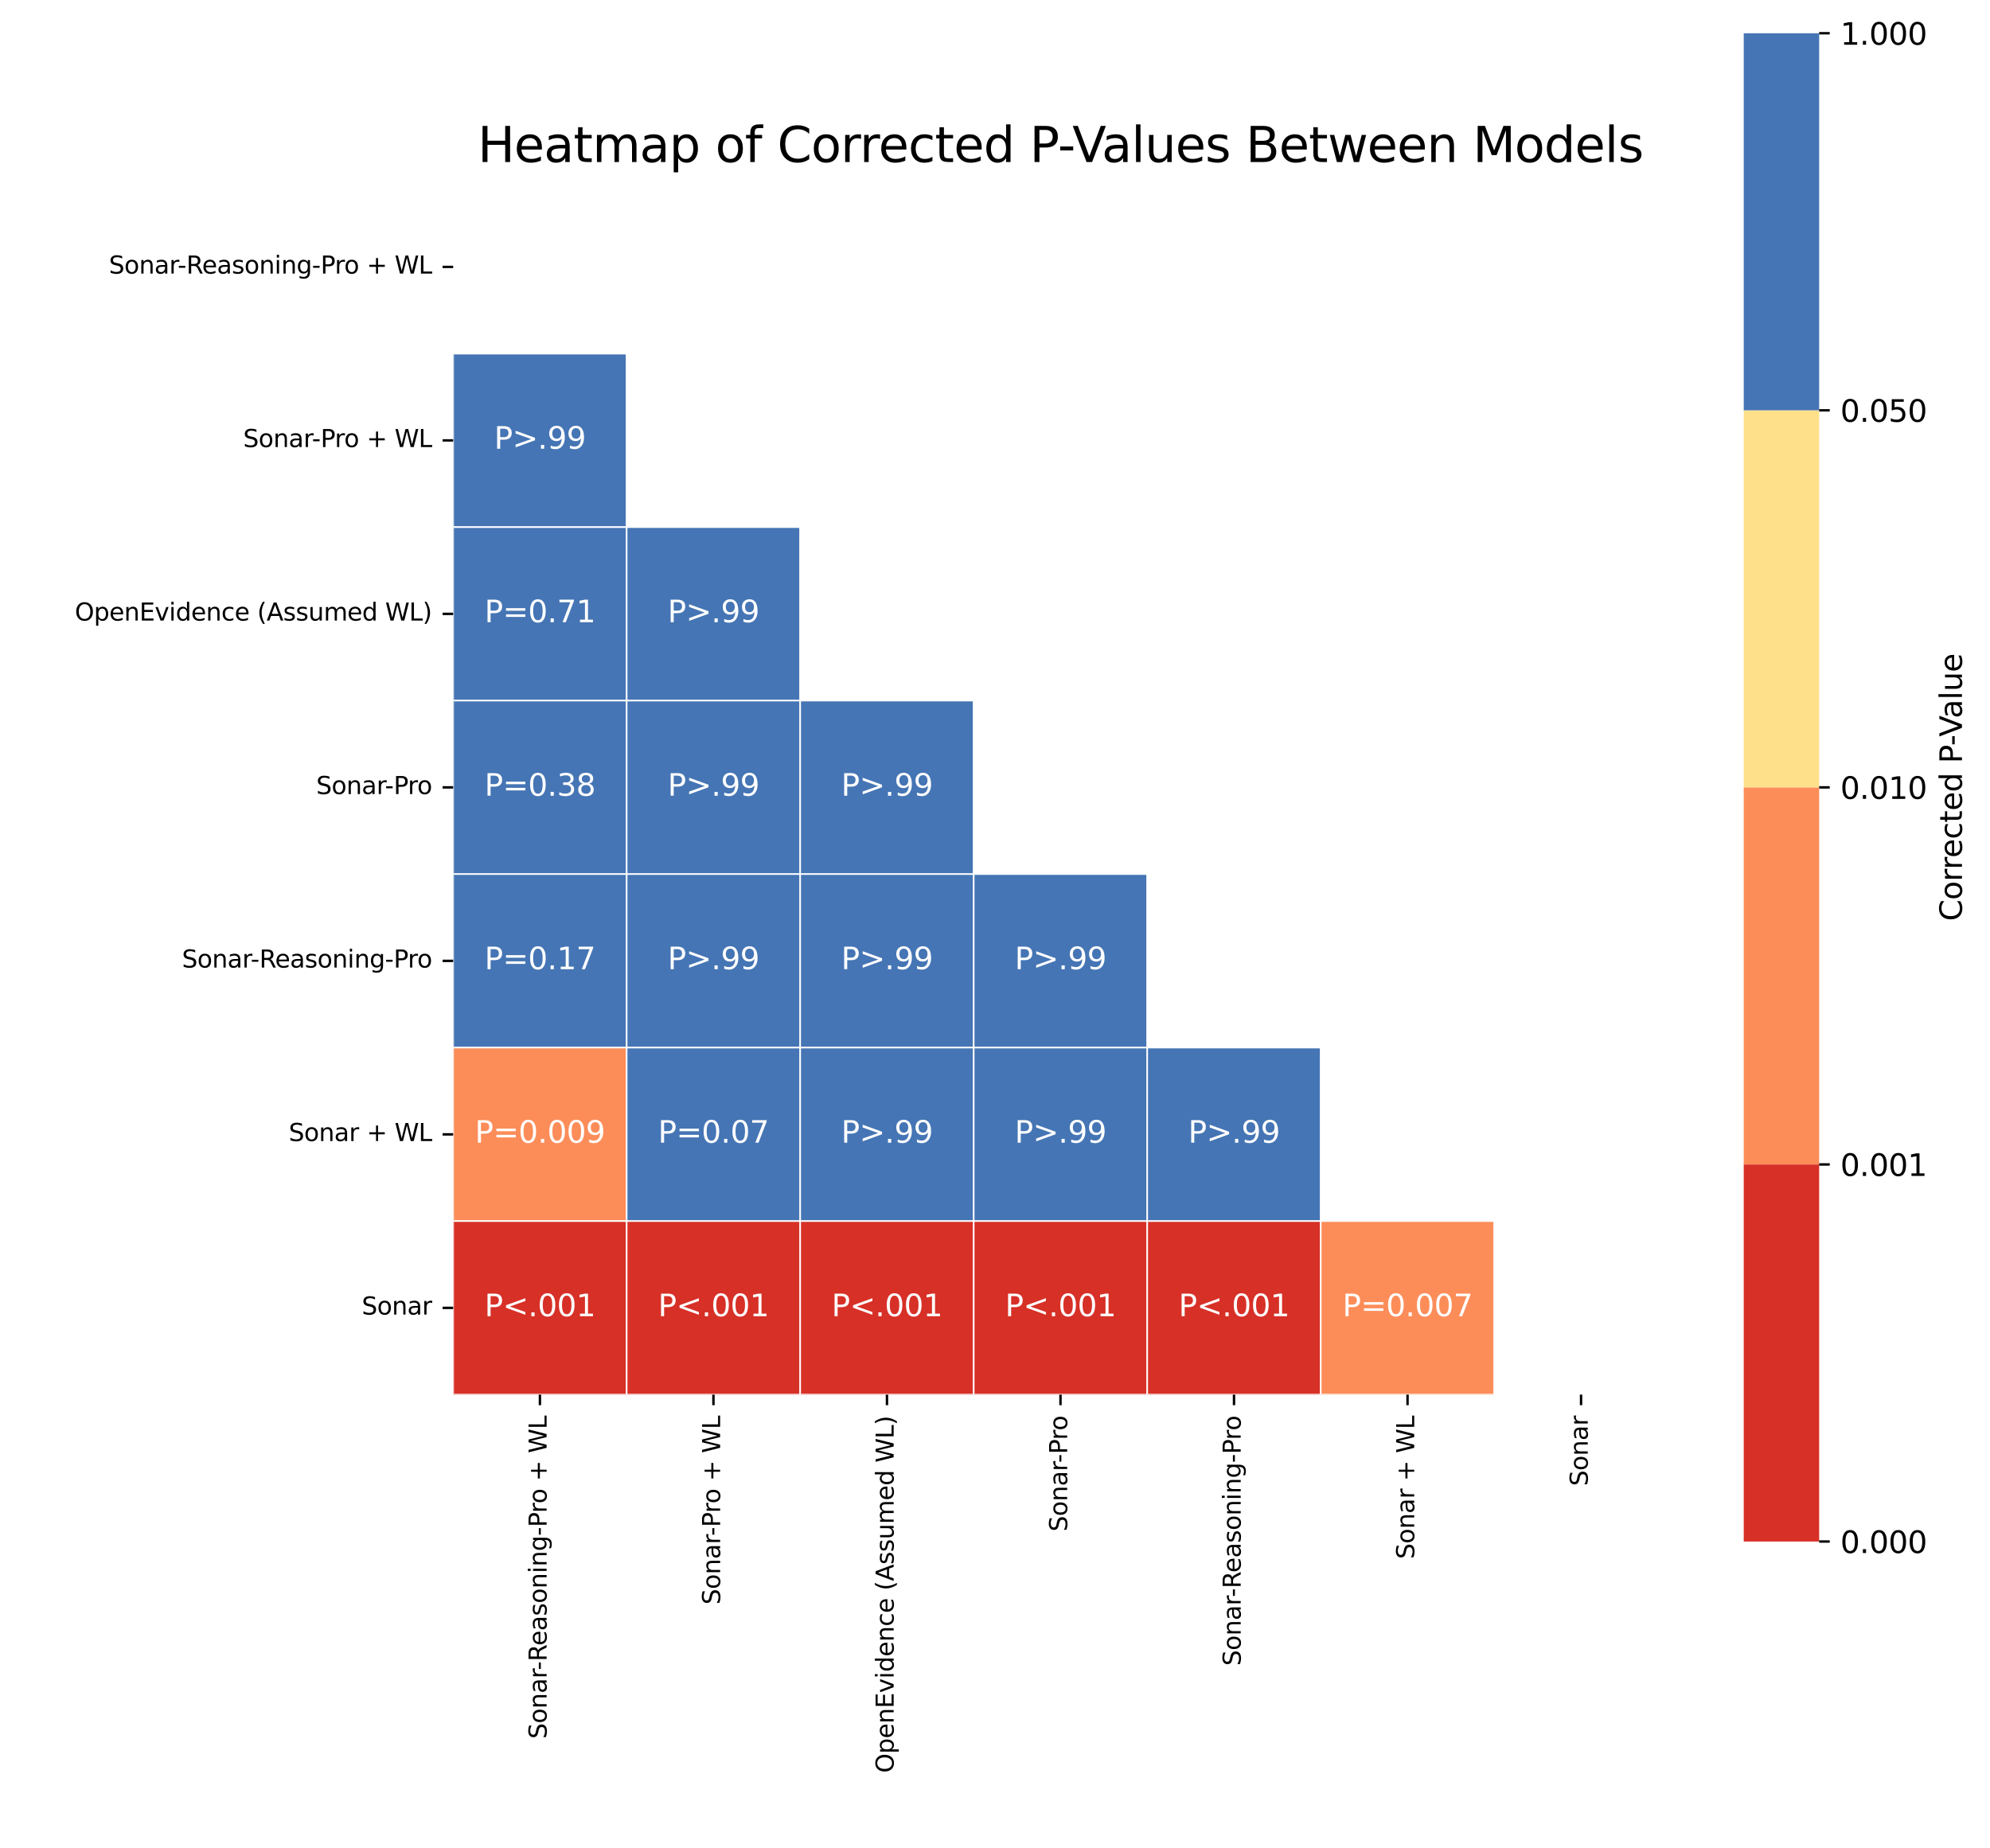 <?xml version="1.0" encoding="utf-8" standalone="no"?>
<!DOCTYPE svg PUBLIC "-//W3C//DTD SVG 1.1//EN"
  "http://www.w3.org/Graphics/SVG/1.1/DTD/svg11.dtd">
<svg xmlns:xlink="http://www.w3.org/1999/xlink" width="658.214pt" height="611.249pt" viewBox="0 0 658.214 611.249" xmlns="http://www.w3.org/2000/svg" version="1.1">
 <defs>
  <style type="text/css">*{stroke-linejoin: round; stroke-linecap: butt}</style>
 </defs>
 <g id="figure_1">
  <g id="patch_1">
   <path d="M 0 611.249 
L 658.214 611.249 
L 658.214 0 
L 0 0 
z
" style="fill: #ffffff"/>
  </g>
  <g id="axes_1">
   <g id="patch_2">
    <path d="M 149.889 461.359 
L 551.649 461.359 
L 551.649 59.599 
L 149.889 59.599 
z
" style="fill: #ffffff"/>
   </g>
   <g id="QuadMesh_1">
    <path d="M 149.889 59.599 
L 207.284 59.599 
L 207.284 116.994 
L 149.889 116.994 
L 149.889 59.599 
" clip-path="url(#p70a606cb7f)" style="fill: none; stroke: #ffffff; stroke-width: 0.5"/>
    <path d="M 207.284 59.599 
L 264.678 59.599 
L 264.678 116.994 
L 207.284 116.994 
L 207.284 59.599 
" clip-path="url(#p70a606cb7f)" style="fill: none; stroke: #ffffff; stroke-width: 0.5"/>
    <path d="M 264.678 59.599 
L 322.072 59.599 
L 322.072 116.994 
L 264.678 116.994 
L 264.678 59.599 
" clip-path="url(#p70a606cb7f)" style="fill: none; stroke: #ffffff; stroke-width: 0.5"/>
    <path d="M 322.072 59.599 
L 379.467 59.599 
L 379.467 116.994 
L 322.072 116.994 
L 322.072 59.599 
" clip-path="url(#p70a606cb7f)" style="fill: none; stroke: #ffffff; stroke-width: 0.5"/>
    <path d="M 379.467 59.599 
L 436.861 59.599 
L 436.861 116.994 
L 379.467 116.994 
L 379.467 59.599 
" clip-path="url(#p70a606cb7f)" style="fill: none; stroke: #ffffff; stroke-width: 0.5"/>
    <path d="M 436.861 59.599 
L 494.255 59.599 
L 494.255 116.994 
L 436.861 116.994 
L 436.861 59.599 
" clip-path="url(#p70a606cb7f)" style="fill: none; stroke: #ffffff; stroke-width: 0.5"/>
    <path d="M 494.255 59.599 
L 551.649 59.599 
L 551.649 116.994 
L 494.255 116.994 
L 494.255 59.599 
" clip-path="url(#p70a606cb7f)" style="fill: none; stroke: #ffffff; stroke-width: 0.5"/>
    <path d="M 149.889 116.994 
L 207.284 116.994 
L 207.284 174.388 
L 149.889 174.388 
L 149.889 116.994 
" clip-path="url(#p70a606cb7f)" style="fill: #4575b4; stroke: #ffffff; stroke-width: 0.5"/>
    <path d="M 207.284 116.994 
L 264.678 116.994 
L 264.678 174.388 
L 207.284 174.388 
L 207.284 116.994 
" clip-path="url(#p70a606cb7f)" style="fill: none; stroke: #ffffff; stroke-width: 0.5"/>
    <path d="M 264.678 116.994 
L 322.072 116.994 
L 322.072 174.388 
L 264.678 174.388 
L 264.678 116.994 
" clip-path="url(#p70a606cb7f)" style="fill: none; stroke: #ffffff; stroke-width: 0.5"/>
    <path d="M 322.072 116.994 
L 379.467 116.994 
L 379.467 174.388 
L 322.072 174.388 
L 322.072 116.994 
" clip-path="url(#p70a606cb7f)" style="fill: none; stroke: #ffffff; stroke-width: 0.5"/>
    <path d="M 379.467 116.994 
L 436.861 116.994 
L 436.861 174.388 
L 379.467 174.388 
L 379.467 116.994 
" clip-path="url(#p70a606cb7f)" style="fill: none; stroke: #ffffff; stroke-width: 0.5"/>
    <path d="M 436.861 116.994 
L 494.255 116.994 
L 494.255 174.388 
L 436.861 174.388 
L 436.861 116.994 
" clip-path="url(#p70a606cb7f)" style="fill: none; stroke: #ffffff; stroke-width: 0.5"/>
    <path d="M 494.255 116.994 
L 551.649 116.994 
L 551.649 174.388 
L 494.255 174.388 
L 494.255 116.994 
" clip-path="url(#p70a606cb7f)" style="fill: none; stroke: #ffffff; stroke-width: 0.5"/>
    <path d="M 149.889 174.388 
L 207.284 174.388 
L 207.284 231.782 
L 149.889 231.782 
L 149.889 174.388 
" clip-path="url(#p70a606cb7f)" style="fill: #4575b4; stroke: #ffffff; stroke-width: 0.5"/>
    <path d="M 207.284 174.388 
L 264.678 174.388 
L 264.678 231.782 
L 207.284 231.782 
L 207.284 174.388 
" clip-path="url(#p70a606cb7f)" style="fill: #4575b4; stroke: #ffffff; stroke-width: 0.5"/>
    <path d="M 264.678 174.388 
L 322.072 174.388 
L 322.072 231.782 
L 264.678 231.782 
L 264.678 174.388 
" clip-path="url(#p70a606cb7f)" style="fill: none; stroke: #ffffff; stroke-width: 0.5"/>
    <path d="M 322.072 174.388 
L 379.467 174.388 
L 379.467 231.782 
L 322.072 231.782 
L 322.072 174.388 
" clip-path="url(#p70a606cb7f)" style="fill: none; stroke: #ffffff; stroke-width: 0.5"/>
    <path d="M 379.467 174.388 
L 436.861 174.388 
L 436.861 231.782 
L 379.467 231.782 
L 379.467 174.388 
" clip-path="url(#p70a606cb7f)" style="fill: none; stroke: #ffffff; stroke-width: 0.5"/>
    <path d="M 436.861 174.388 
L 494.255 174.388 
L 494.255 231.782 
L 436.861 231.782 
L 436.861 174.388 
" clip-path="url(#p70a606cb7f)" style="fill: none; stroke: #ffffff; stroke-width: 0.5"/>
    <path d="M 494.255 174.388 
L 551.649 174.388 
L 551.649 231.782 
L 494.255 231.782 
L 494.255 174.388 
" clip-path="url(#p70a606cb7f)" style="fill: none; stroke: #ffffff; stroke-width: 0.5"/>
    <path d="M 149.889 231.782 
L 207.284 231.782 
L 207.284 289.176 
L 149.889 289.176 
L 149.889 231.782 
" clip-path="url(#p70a606cb7f)" style="fill: #4575b4; stroke: #ffffff; stroke-width: 0.5"/>
    <path d="M 207.284 231.782 
L 264.678 231.782 
L 264.678 289.176 
L 207.284 289.176 
L 207.284 231.782 
" clip-path="url(#p70a606cb7f)" style="fill: #4575b4; stroke: #ffffff; stroke-width: 0.5"/>
    <path d="M 264.678 231.782 
L 322.072 231.782 
L 322.072 289.176 
L 264.678 289.176 
L 264.678 231.782 
" clip-path="url(#p70a606cb7f)" style="fill: #4575b4; stroke: #ffffff; stroke-width: 0.5"/>
    <path d="M 322.072 231.782 
L 379.467 231.782 
L 379.467 289.176 
L 322.072 289.176 
L 322.072 231.782 
" clip-path="url(#p70a606cb7f)" style="fill: none; stroke: #ffffff; stroke-width: 0.5"/>
    <path d="M 379.467 231.782 
L 436.861 231.782 
L 436.861 289.176 
L 379.467 289.176 
L 379.467 231.782 
" clip-path="url(#p70a606cb7f)" style="fill: none; stroke: #ffffff; stroke-width: 0.5"/>
    <path d="M 436.861 231.782 
L 494.255 231.782 
L 494.255 289.176 
L 436.861 289.176 
L 436.861 231.782 
" clip-path="url(#p70a606cb7f)" style="fill: none; stroke: #ffffff; stroke-width: 0.5"/>
    <path d="M 494.255 231.782 
L 551.649 231.782 
L 551.649 289.176 
L 494.255 289.176 
L 494.255 231.782 
" clip-path="url(#p70a606cb7f)" style="fill: none; stroke: #ffffff; stroke-width: 0.5"/>
    <path d="M 149.889 289.176 
L 207.284 289.176 
L 207.284 346.571 
L 149.889 346.571 
L 149.889 289.176 
" clip-path="url(#p70a606cb7f)" style="fill: #4575b4; stroke: #ffffff; stroke-width: 0.5"/>
    <path d="M 207.284 289.176 
L 264.678 289.176 
L 264.678 346.571 
L 207.284 346.571 
L 207.284 289.176 
" clip-path="url(#p70a606cb7f)" style="fill: #4575b4; stroke: #ffffff; stroke-width: 0.5"/>
    <path d="M 264.678 289.176 
L 322.072 289.176 
L 322.072 346.571 
L 264.678 346.571 
L 264.678 289.176 
" clip-path="url(#p70a606cb7f)" style="fill: #4575b4; stroke: #ffffff; stroke-width: 0.5"/>
    <path d="M 322.072 289.176 
L 379.467 289.176 
L 379.467 346.571 
L 322.072 346.571 
L 322.072 289.176 
" clip-path="url(#p70a606cb7f)" style="fill: #4575b4; stroke: #ffffff; stroke-width: 0.5"/>
    <path d="M 379.467 289.176 
L 436.861 289.176 
L 436.861 346.571 
L 379.467 346.571 
L 379.467 289.176 
" clip-path="url(#p70a606cb7f)" style="fill: none; stroke: #ffffff; stroke-width: 0.5"/>
    <path d="M 436.861 289.176 
L 494.255 289.176 
L 494.255 346.571 
L 436.861 346.571 
L 436.861 289.176 
" clip-path="url(#p70a606cb7f)" style="fill: none; stroke: #ffffff; stroke-width: 0.5"/>
    <path d="M 494.255 289.176 
L 551.649 289.176 
L 551.649 346.571 
L 494.255 346.571 
L 494.255 289.176 
" clip-path="url(#p70a606cb7f)" style="fill: none; stroke: #ffffff; stroke-width: 0.5"/>
    <path d="M 149.889 346.571 
L 207.284 346.571 
L 207.284 403.965 
L 149.889 403.965 
L 149.889 346.571 
" clip-path="url(#p70a606cb7f)" style="fill: #fc8d59; stroke: #ffffff; stroke-width: 0.5"/>
    <path d="M 207.284 346.571 
L 264.678 346.571 
L 264.678 403.965 
L 207.284 403.965 
L 207.284 346.571 
" clip-path="url(#p70a606cb7f)" style="fill: #4575b4; stroke: #ffffff; stroke-width: 0.5"/>
    <path d="M 264.678 346.571 
L 322.072 346.571 
L 322.072 403.965 
L 264.678 403.965 
L 264.678 346.571 
" clip-path="url(#p70a606cb7f)" style="fill: #4575b4; stroke: #ffffff; stroke-width: 0.5"/>
    <path d="M 322.072 346.571 
L 379.467 346.571 
L 379.467 403.965 
L 322.072 403.965 
L 322.072 346.571 
" clip-path="url(#p70a606cb7f)" style="fill: #4575b4; stroke: #ffffff; stroke-width: 0.5"/>
    <path d="M 379.467 346.571 
L 436.861 346.571 
L 436.861 403.965 
L 379.467 403.965 
L 379.467 346.571 
" clip-path="url(#p70a606cb7f)" style="fill: #4575b4; stroke: #ffffff; stroke-width: 0.5"/>
    <path d="M 436.861 346.571 
L 494.255 346.571 
L 494.255 403.965 
L 436.861 403.965 
L 436.861 346.571 
" clip-path="url(#p70a606cb7f)" style="fill: none; stroke: #ffffff; stroke-width: 0.5"/>
    <path d="M 494.255 346.571 
L 551.649 346.571 
L 551.649 403.965 
L 494.255 403.965 
L 494.255 346.571 
" clip-path="url(#p70a606cb7f)" style="fill: none; stroke: #ffffff; stroke-width: 0.5"/>
    <path d="M 149.889 403.965 
L 207.284 403.965 
L 207.284 461.359 
L 149.889 461.359 
L 149.889 403.965 
" clip-path="url(#p70a606cb7f)" style="fill: #d73027; stroke: #ffffff; stroke-width: 0.5"/>
    <path d="M 207.284 403.965 
L 264.678 403.965 
L 264.678 461.359 
L 207.284 461.359 
L 207.284 403.965 
" clip-path="url(#p70a606cb7f)" style="fill: #d73027; stroke: #ffffff; stroke-width: 0.5"/>
    <path d="M 264.678 403.965 
L 322.072 403.965 
L 322.072 461.359 
L 264.678 461.359 
L 264.678 403.965 
" clip-path="url(#p70a606cb7f)" style="fill: #d73027; stroke: #ffffff; stroke-width: 0.5"/>
    <path d="M 322.072 403.965 
L 379.467 403.965 
L 379.467 461.359 
L 322.072 461.359 
L 322.072 403.965 
" clip-path="url(#p70a606cb7f)" style="fill: #d73027; stroke: #ffffff; stroke-width: 0.5"/>
    <path d="M 379.467 403.965 
L 436.861 403.965 
L 436.861 461.359 
L 379.467 461.359 
L 379.467 403.965 
" clip-path="url(#p70a606cb7f)" style="fill: #d73027; stroke: #ffffff; stroke-width: 0.5"/>
    <path d="M 436.861 403.965 
L 494.255 403.965 
L 494.255 461.359 
L 436.861 461.359 
L 436.861 403.965 
" clip-path="url(#p70a606cb7f)" style="fill: #fc8d59; stroke: #ffffff; stroke-width: 0.5"/>
    <path d="M 494.255 403.965 
L 551.649 403.965 
L 551.649 461.359 
L 494.255 461.359 
L 494.255 403.965 
" clip-path="url(#p70a606cb7f)" style="fill: none; stroke: #ffffff; stroke-width: 0.5"/>
   </g>
   <g id="matplotlib.axis_1">
    <g id="xtick_1">
     <g id="line2d_1">
      <defs>
       <path id="m5b93be84fd" d="M 0 0 
L 0 3.5 
" style="stroke: #000000; stroke-width: 0.8"/>
      </defs>
      <g>
       <use xlink:href="#m5b93be84fd" x="178.587" y="461.359" style="stroke: #000000; stroke-width: 0.8"/>
      </g>
     </g>
     <g id="text_1">
      <!-- Sonar-Reasoning-Pro + WL -->
      <g transform="translate(180.794 575.228) rotate(-90) scale(0.08 -0.08)">
       <defs>
        <path id="DejaVuSans-53" d="M 3425 4513 
L 3425 3897 
Q 3066 4069 2747 4153 
Q 2428 4238 2131 4238 
Q 1616 4238 1336 4038 
Q 1056 3838 1056 3469 
Q 1056 3159 1242 3001 
Q 1428 2844 1947 2747 
L 2328 2669 
Q 3034 2534 3370 2195 
Q 3706 1856 3706 1288 
Q 3706 609 3251 259 
Q 2797 -91 1919 -91 
Q 1588 -91 1214 -16 
Q 841 59 441 206 
L 441 856 
Q 825 641 1194 531 
Q 1563 422 1919 422 
Q 2459 422 2753 634 
Q 3047 847 3047 1241 
Q 3047 1584 2836 1778 
Q 2625 1972 2144 2069 
L 1759 2144 
Q 1053 2284 737 2584 
Q 422 2884 422 3419 
Q 422 4038 858 4394 
Q 1294 4750 2059 4750 
Q 2388 4750 2728 4690 
Q 3069 4631 3425 4513 
z
" transform="scale(0.016)"/>
        <path id="DejaVuSans-6f" d="M 1959 3097 
Q 1497 3097 1228 2736 
Q 959 2375 959 1747 
Q 959 1119 1226 758 
Q 1494 397 1959 397 
Q 2419 397 2687 759 
Q 2956 1122 2956 1747 
Q 2956 2369 2687 2733 
Q 2419 3097 1959 3097 
z
M 1959 3584 
Q 2709 3584 3137 3096 
Q 3566 2609 3566 1747 
Q 3566 888 3137 398 
Q 2709 -91 1959 -91 
Q 1206 -91 779 398 
Q 353 888 353 1747 
Q 353 2609 779 3096 
Q 1206 3584 1959 3584 
z
" transform="scale(0.016)"/>
        <path id="DejaVuSans-6e" d="M 3513 2113 
L 3513 0 
L 2938 0 
L 2938 2094 
Q 2938 2591 2744 2837 
Q 2550 3084 2163 3084 
Q 1697 3084 1428 2787 
Q 1159 2491 1159 1978 
L 1159 0 
L 581 0 
L 581 3500 
L 1159 3500 
L 1159 2956 
Q 1366 3272 1645 3428 
Q 1925 3584 2291 3584 
Q 2894 3584 3203 3211 
Q 3513 2838 3513 2113 
z
" transform="scale(0.016)"/>
        <path id="DejaVuSans-61" d="M 2194 1759 
Q 1497 1759 1228 1600 
Q 959 1441 959 1056 
Q 959 750 1161 570 
Q 1363 391 1709 391 
Q 2188 391 2477 730 
Q 2766 1069 2766 1631 
L 2766 1759 
L 2194 1759 
z
M 3341 1997 
L 3341 0 
L 2766 0 
L 2766 531 
Q 2569 213 2275 61 
Q 1981 -91 1556 -91 
Q 1019 -91 701 211 
Q 384 513 384 1019 
Q 384 1609 779 1909 
Q 1175 2209 1959 2209 
L 2766 2209 
L 2766 2266 
Q 2766 2663 2505 2880 
Q 2244 3097 1772 3097 
Q 1472 3097 1187 3025 
Q 903 2953 641 2809 
L 641 3341 
Q 956 3463 1253 3523 
Q 1550 3584 1831 3584 
Q 2591 3584 2966 3190 
Q 3341 2797 3341 1997 
z
" transform="scale(0.016)"/>
        <path id="DejaVuSans-72" d="M 2631 2963 
Q 2534 3019 2420 3045 
Q 2306 3072 2169 3072 
Q 1681 3072 1420 2755 
Q 1159 2438 1159 1844 
L 1159 0 
L 581 0 
L 581 3500 
L 1159 3500 
L 1159 2956 
Q 1341 3275 1631 3429 
Q 1922 3584 2338 3584 
Q 2397 3584 2469 3576 
Q 2541 3569 2628 3553 
L 2631 2963 
z
" transform="scale(0.016)"/>
        <path id="DejaVuSans-2d" d="M 313 2009 
L 1997 2009 
L 1997 1497 
L 313 1497 
L 313 2009 
z
" transform="scale(0.016)"/>
        <path id="DejaVuSans-52" d="M 2841 2188 
Q 3044 2119 3236 1894 
Q 3428 1669 3622 1275 
L 4263 0 
L 3584 0 
L 2988 1197 
Q 2756 1666 2539 1819 
Q 2322 1972 1947 1972 
L 1259 1972 
L 1259 0 
L 628 0 
L 628 4666 
L 2053 4666 
Q 2853 4666 3247 4331 
Q 3641 3997 3641 3322 
Q 3641 2881 3436 2590 
Q 3231 2300 2841 2188 
z
M 1259 4147 
L 1259 2491 
L 2053 2491 
Q 2509 2491 2742 2702 
Q 2975 2913 2975 3322 
Q 2975 3731 2742 3939 
Q 2509 4147 2053 4147 
L 1259 4147 
z
" transform="scale(0.016)"/>
        <path id="DejaVuSans-65" d="M 3597 1894 
L 3597 1613 
L 953 1613 
Q 991 1019 1311 708 
Q 1631 397 2203 397 
Q 2534 397 2845 478 
Q 3156 559 3463 722 
L 3463 178 
Q 3153 47 2828 -22 
Q 2503 -91 2169 -91 
Q 1331 -91 842 396 
Q 353 884 353 1716 
Q 353 2575 817 3079 
Q 1281 3584 2069 3584 
Q 2775 3584 3186 3129 
Q 3597 2675 3597 1894 
z
M 3022 2063 
Q 3016 2534 2758 2815 
Q 2500 3097 2075 3097 
Q 1594 3097 1305 2825 
Q 1016 2553 972 2059 
L 3022 2063 
z
" transform="scale(0.016)"/>
        <path id="DejaVuSans-73" d="M 2834 3397 
L 2834 2853 
Q 2591 2978 2328 3040 
Q 2066 3103 1784 3103 
Q 1356 3103 1142 2972 
Q 928 2841 928 2578 
Q 928 2378 1081 2264 
Q 1234 2150 1697 2047 
L 1894 2003 
Q 2506 1872 2764 1633 
Q 3022 1394 3022 966 
Q 3022 478 2636 193 
Q 2250 -91 1575 -91 
Q 1294 -91 989 -36 
Q 684 19 347 128 
L 347 722 
Q 666 556 975 473 
Q 1284 391 1588 391 
Q 1994 391 2212 530 
Q 2431 669 2431 922 
Q 2431 1156 2273 1281 
Q 2116 1406 1581 1522 
L 1381 1569 
Q 847 1681 609 1914 
Q 372 2147 372 2553 
Q 372 3047 722 3315 
Q 1072 3584 1716 3584 
Q 2034 3584 2315 3537 
Q 2597 3491 2834 3397 
z
" transform="scale(0.016)"/>
        <path id="DejaVuSans-69" d="M 603 3500 
L 1178 3500 
L 1178 0 
L 603 0 
L 603 3500 
z
M 603 4863 
L 1178 4863 
L 1178 4134 
L 603 4134 
L 603 4863 
z
" transform="scale(0.016)"/>
        <path id="DejaVuSans-67" d="M 2906 1791 
Q 2906 2416 2648 2759 
Q 2391 3103 1925 3103 
Q 1463 3103 1205 2759 
Q 947 2416 947 1791 
Q 947 1169 1205 825 
Q 1463 481 1925 481 
Q 2391 481 2648 825 
Q 2906 1169 2906 1791 
z
M 3481 434 
Q 3481 -459 3084 -895 
Q 2688 -1331 1869 -1331 
Q 1566 -1331 1297 -1286 
Q 1028 -1241 775 -1147 
L 775 -588 
Q 1028 -725 1275 -790 
Q 1522 -856 1778 -856 
Q 2344 -856 2625 -561 
Q 2906 -266 2906 331 
L 2906 616 
Q 2728 306 2450 153 
Q 2172 0 1784 0 
Q 1141 0 747 490 
Q 353 981 353 1791 
Q 353 2603 747 3093 
Q 1141 3584 1784 3584 
Q 2172 3584 2450 3431 
Q 2728 3278 2906 2969 
L 2906 3500 
L 3481 3500 
L 3481 434 
z
" transform="scale(0.016)"/>
        <path id="DejaVuSans-50" d="M 1259 4147 
L 1259 2394 
L 2053 2394 
Q 2494 2394 2734 2622 
Q 2975 2850 2975 3272 
Q 2975 3691 2734 3919 
Q 2494 4147 2053 4147 
L 1259 4147 
z
M 628 4666 
L 2053 4666 
Q 2838 4666 3239 4311 
Q 3641 3956 3641 3272 
Q 3641 2581 3239 2228 
Q 2838 1875 2053 1875 
L 1259 1875 
L 1259 0 
L 628 0 
L 628 4666 
z
" transform="scale(0.016)"/>
        <path id="DejaVuSans-20" transform="scale(0.016)"/>
        <path id="DejaVuSans-2b" d="M 2944 4013 
L 2944 2272 
L 4684 2272 
L 4684 1741 
L 2944 1741 
L 2944 0 
L 2419 0 
L 2419 1741 
L 678 1741 
L 678 2272 
L 2419 2272 
L 2419 4013 
L 2944 4013 
z
" transform="scale(0.016)"/>
        <path id="DejaVuSans-57" d="M 213 4666 
L 850 4666 
L 1831 722 
L 2809 4666 
L 3519 4666 
L 4500 722 
L 5478 4666 
L 6119 4666 
L 4947 0 
L 4153 0 
L 3169 4050 
L 2175 0 
L 1381 0 
L 213 4666 
z
" transform="scale(0.016)"/>
        <path id="DejaVuSans-4c" d="M 628 4666 
L 1259 4666 
L 1259 531 
L 3531 531 
L 3531 0 
L 628 0 
L 628 4666 
z
" transform="scale(0.016)"/>
       </defs>
       <use xlink:href="#DejaVuSans-53"/>
       <use xlink:href="#DejaVuSans-6f" x="63.477"/>
       <use xlink:href="#DejaVuSans-6e" x="124.658"/>
       <use xlink:href="#DejaVuSans-61" x="188.037"/>
       <use xlink:href="#DejaVuSans-72" x="249.316"/>
       <use xlink:href="#DejaVuSans-2d" x="284.055"/>
       <use xlink:href="#DejaVuSans-52" x="320.139"/>
       <use xlink:href="#DejaVuSans-65" x="385.121"/>
       <use xlink:href="#DejaVuSans-61" x="446.645"/>
       <use xlink:href="#DejaVuSans-73" x="507.924"/>
       <use xlink:href="#DejaVuSans-6f" x="560.023"/>
       <use xlink:href="#DejaVuSans-6e" x="621.205"/>
       <use xlink:href="#DejaVuSans-69" x="684.584"/>
       <use xlink:href="#DejaVuSans-6e" x="712.367"/>
       <use xlink:href="#DejaVuSans-67" x="775.746"/>
       <use xlink:href="#DejaVuSans-2d" x="839.223"/>
       <use xlink:href="#DejaVuSans-50" x="875.307"/>
       <use xlink:href="#DejaVuSans-72" x="933.859"/>
       <use xlink:href="#DejaVuSans-6f" x="972.723"/>
       <use xlink:href="#DejaVuSans-20" x="1033.904"/>
       <use xlink:href="#DejaVuSans-2b" x="1065.691"/>
       <use xlink:href="#DejaVuSans-20" x="1149.48"/>
       <use xlink:href="#DejaVuSans-57" x="1181.268"/>
       <use xlink:href="#DejaVuSans-4c" x="1280.145"/>
      </g>
     </g>
    </g>
    <g id="xtick_2">
     <g id="line2d_2">
      <g>
       <use xlink:href="#m5b93be84fd" x="235.981" y="461.359" style="stroke: #000000; stroke-width: 0.8"/>
      </g>
     </g>
     <g id="text_2">
      <!-- Sonar-Pro + WL -->
      <g transform="translate(238.188 530.814) rotate(-90) scale(0.08 -0.08)">
       <use xlink:href="#DejaVuSans-53"/>
       <use xlink:href="#DejaVuSans-6f" x="63.477"/>
       <use xlink:href="#DejaVuSans-6e" x="124.658"/>
       <use xlink:href="#DejaVuSans-61" x="188.037"/>
       <use xlink:href="#DejaVuSans-72" x="249.316"/>
       <use xlink:href="#DejaVuSans-2d" x="284.055"/>
       <use xlink:href="#DejaVuSans-50" x="320.139"/>
       <use xlink:href="#DejaVuSans-72" x="378.691"/>
       <use xlink:href="#DejaVuSans-6f" x="417.555"/>
       <use xlink:href="#DejaVuSans-20" x="478.736"/>
       <use xlink:href="#DejaVuSans-2b" x="510.523"/>
       <use xlink:href="#DejaVuSans-20" x="594.312"/>
       <use xlink:href="#DejaVuSans-57" x="626.1"/>
       <use xlink:href="#DejaVuSans-4c" x="724.977"/>
      </g>
     </g>
    </g>
    <g id="xtick_3">
     <g id="line2d_3">
      <g>
       <use xlink:href="#m5b93be84fd" x="293.375" y="461.359" style="stroke: #000000; stroke-width: 0.8"/>
      </g>
     </g>
     <g id="text_3">
      <!-- OpenEvidence (Assumed WL) -->
      <g transform="translate(295.583 586.499) rotate(-90) scale(0.08 -0.08)">
       <defs>
        <path id="DejaVuSans-4f" d="M 2522 4238 
Q 1834 4238 1429 3725 
Q 1025 3213 1025 2328 
Q 1025 1447 1429 934 
Q 1834 422 2522 422 
Q 3209 422 3611 934 
Q 4013 1447 4013 2328 
Q 4013 3213 3611 3725 
Q 3209 4238 2522 4238 
z
M 2522 4750 
Q 3503 4750 4090 4092 
Q 4678 3434 4678 2328 
Q 4678 1225 4090 567 
Q 3503 -91 2522 -91 
Q 1538 -91 948 565 
Q 359 1222 359 2328 
Q 359 3434 948 4092 
Q 1538 4750 2522 4750 
z
" transform="scale(0.016)"/>
        <path id="DejaVuSans-70" d="M 1159 525 
L 1159 -1331 
L 581 -1331 
L 581 3500 
L 1159 3500 
L 1159 2969 
Q 1341 3281 1617 3432 
Q 1894 3584 2278 3584 
Q 2916 3584 3314 3078 
Q 3713 2572 3713 1747 
Q 3713 922 3314 415 
Q 2916 -91 2278 -91 
Q 1894 -91 1617 61 
Q 1341 213 1159 525 
z
M 3116 1747 
Q 3116 2381 2855 2742 
Q 2594 3103 2138 3103 
Q 1681 3103 1420 2742 
Q 1159 2381 1159 1747 
Q 1159 1113 1420 752 
Q 1681 391 2138 391 
Q 2594 391 2855 752 
Q 3116 1113 3116 1747 
z
" transform="scale(0.016)"/>
        <path id="DejaVuSans-45" d="M 628 4666 
L 3578 4666 
L 3578 4134 
L 1259 4134 
L 1259 2753 
L 3481 2753 
L 3481 2222 
L 1259 2222 
L 1259 531 
L 3634 531 
L 3634 0 
L 628 0 
L 628 4666 
z
" transform="scale(0.016)"/>
        <path id="DejaVuSans-76" d="M 191 3500 
L 800 3500 
L 1894 563 
L 2988 3500 
L 3597 3500 
L 2284 0 
L 1503 0 
L 191 3500 
z
" transform="scale(0.016)"/>
        <path id="DejaVuSans-64" d="M 2906 2969 
L 2906 4863 
L 3481 4863 
L 3481 0 
L 2906 0 
L 2906 525 
Q 2725 213 2448 61 
Q 2172 -91 1784 -91 
Q 1150 -91 751 415 
Q 353 922 353 1747 
Q 353 2572 751 3078 
Q 1150 3584 1784 3584 
Q 2172 3584 2448 3432 
Q 2725 3281 2906 2969 
z
M 947 1747 
Q 947 1113 1208 752 
Q 1469 391 1925 391 
Q 2381 391 2643 752 
Q 2906 1113 2906 1747 
Q 2906 2381 2643 2742 
Q 2381 3103 1925 3103 
Q 1469 3103 1208 2742 
Q 947 2381 947 1747 
z
" transform="scale(0.016)"/>
        <path id="DejaVuSans-63" d="M 3122 3366 
L 3122 2828 
Q 2878 2963 2633 3030 
Q 2388 3097 2138 3097 
Q 1578 3097 1268 2742 
Q 959 2388 959 1747 
Q 959 1106 1268 751 
Q 1578 397 2138 397 
Q 2388 397 2633 464 
Q 2878 531 3122 666 
L 3122 134 
Q 2881 22 2623 -34 
Q 2366 -91 2075 -91 
Q 1284 -91 818 406 
Q 353 903 353 1747 
Q 353 2603 823 3093 
Q 1294 3584 2113 3584 
Q 2378 3584 2631 3529 
Q 2884 3475 3122 3366 
z
" transform="scale(0.016)"/>
        <path id="DejaVuSans-28" d="M 1984 4856 
Q 1566 4138 1362 3434 
Q 1159 2731 1159 2009 
Q 1159 1288 1364 580 
Q 1569 -128 1984 -844 
L 1484 -844 
Q 1016 -109 783 600 
Q 550 1309 550 2009 
Q 550 2706 781 3412 
Q 1013 4119 1484 4856 
L 1984 4856 
z
" transform="scale(0.016)"/>
        <path id="DejaVuSans-41" d="M 2188 4044 
L 1331 1722 
L 3047 1722 
L 2188 4044 
z
M 1831 4666 
L 2547 4666 
L 4325 0 
L 3669 0 
L 3244 1197 
L 1141 1197 
L 716 0 
L 50 0 
L 1831 4666 
z
" transform="scale(0.016)"/>
        <path id="DejaVuSans-75" d="M 544 1381 
L 544 3500 
L 1119 3500 
L 1119 1403 
Q 1119 906 1312 657 
Q 1506 409 1894 409 
Q 2359 409 2629 706 
Q 2900 1003 2900 1516 
L 2900 3500 
L 3475 3500 
L 3475 0 
L 2900 0 
L 2900 538 
Q 2691 219 2414 64 
Q 2138 -91 1772 -91 
Q 1169 -91 856 284 
Q 544 659 544 1381 
z
M 1991 3584 
L 1991 3584 
z
" transform="scale(0.016)"/>
        <path id="DejaVuSans-6d" d="M 3328 2828 
Q 3544 3216 3844 3400 
Q 4144 3584 4550 3584 
Q 5097 3584 5394 3201 
Q 5691 2819 5691 2113 
L 5691 0 
L 5113 0 
L 5113 2094 
Q 5113 2597 4934 2840 
Q 4756 3084 4391 3084 
Q 3944 3084 3684 2787 
Q 3425 2491 3425 1978 
L 3425 0 
L 2847 0 
L 2847 2094 
Q 2847 2600 2669 2842 
Q 2491 3084 2119 3084 
Q 1678 3084 1418 2786 
Q 1159 2488 1159 1978 
L 1159 0 
L 581 0 
L 581 3500 
L 1159 3500 
L 1159 2956 
Q 1356 3278 1631 3431 
Q 1906 3584 2284 3584 
Q 2666 3584 2933 3390 
Q 3200 3197 3328 2828 
z
" transform="scale(0.016)"/>
        <path id="DejaVuSans-29" d="M 513 4856 
L 1013 4856 
Q 1481 4119 1714 3412 
Q 1947 2706 1947 2009 
Q 1947 1309 1714 600 
Q 1481 -109 1013 -844 
L 513 -844 
Q 928 -128 1133 580 
Q 1338 1288 1338 2009 
Q 1338 2731 1133 3434 
Q 928 4138 513 4856 
z
" transform="scale(0.016)"/>
       </defs>
       <use xlink:href="#DejaVuSans-4f"/>
       <use xlink:href="#DejaVuSans-70" x="78.711"/>
       <use xlink:href="#DejaVuSans-65" x="142.188"/>
       <use xlink:href="#DejaVuSans-6e" x="203.711"/>
       <use xlink:href="#DejaVuSans-45" x="267.09"/>
       <use xlink:href="#DejaVuSans-76" x="330.273"/>
       <use xlink:href="#DejaVuSans-69" x="389.453"/>
       <use xlink:href="#DejaVuSans-64" x="417.236"/>
       <use xlink:href="#DejaVuSans-65" x="480.713"/>
       <use xlink:href="#DejaVuSans-6e" x="542.236"/>
       <use xlink:href="#DejaVuSans-63" x="605.615"/>
       <use xlink:href="#DejaVuSans-65" x="660.596"/>
       <use xlink:href="#DejaVuSans-20" x="722.119"/>
       <use xlink:href="#DejaVuSans-28" x="753.906"/>
       <use xlink:href="#DejaVuSans-41" x="792.92"/>
       <use xlink:href="#DejaVuSans-73" x="861.328"/>
       <use xlink:href="#DejaVuSans-73" x="913.428"/>
       <use xlink:href="#DejaVuSans-75" x="965.527"/>
       <use xlink:href="#DejaVuSans-6d" x="1028.906"/>
       <use xlink:href="#DejaVuSans-65" x="1126.318"/>
       <use xlink:href="#DejaVuSans-64" x="1187.842"/>
       <use xlink:href="#DejaVuSans-20" x="1251.318"/>
       <use xlink:href="#DejaVuSans-57" x="1283.105"/>
       <use xlink:href="#DejaVuSans-4c" x="1381.982"/>
       <use xlink:href="#DejaVuSans-29" x="1437.695"/>
      </g>
     </g>
    </g>
    <g id="xtick_4">
     <g id="line2d_4">
      <g>
       <use xlink:href="#m5b93be84fd" x="350.769" y="461.359" style="stroke: #000000; stroke-width: 0.8"/>
      </g>
     </g>
     <g id="text_4">
      <!-- Sonar-Pro -->
      <g transform="translate(352.977 506.658) rotate(-90) scale(0.08 -0.08)">
       <use xlink:href="#DejaVuSans-53"/>
       <use xlink:href="#DejaVuSans-6f" x="63.477"/>
       <use xlink:href="#DejaVuSans-6e" x="124.658"/>
       <use xlink:href="#DejaVuSans-61" x="188.037"/>
       <use xlink:href="#DejaVuSans-72" x="249.316"/>
       <use xlink:href="#DejaVuSans-2d" x="284.055"/>
       <use xlink:href="#DejaVuSans-50" x="320.139"/>
       <use xlink:href="#DejaVuSans-72" x="378.691"/>
       <use xlink:href="#DejaVuSans-6f" x="417.555"/>
      </g>
     </g>
    </g>
    <g id="xtick_5">
     <g id="line2d_5">
      <g>
       <use xlink:href="#m5b93be84fd" x="408.164" y="461.359" style="stroke: #000000; stroke-width: 0.8"/>
      </g>
     </g>
     <g id="text_5">
      <!-- Sonar-Reasoning-Pro -->
      <g transform="translate(410.371 551.072) rotate(-90) scale(0.08 -0.08)">
       <use xlink:href="#DejaVuSans-53"/>
       <use xlink:href="#DejaVuSans-6f" x="63.477"/>
       <use xlink:href="#DejaVuSans-6e" x="124.658"/>
       <use xlink:href="#DejaVuSans-61" x="188.037"/>
       <use xlink:href="#DejaVuSans-72" x="249.316"/>
       <use xlink:href="#DejaVuSans-2d" x="284.055"/>
       <use xlink:href="#DejaVuSans-52" x="320.139"/>
       <use xlink:href="#DejaVuSans-65" x="385.121"/>
       <use xlink:href="#DejaVuSans-61" x="446.645"/>
       <use xlink:href="#DejaVuSans-73" x="507.924"/>
       <use xlink:href="#DejaVuSans-6f" x="560.023"/>
       <use xlink:href="#DejaVuSans-6e" x="621.205"/>
       <use xlink:href="#DejaVuSans-69" x="684.584"/>
       <use xlink:href="#DejaVuSans-6e" x="712.367"/>
       <use xlink:href="#DejaVuSans-67" x="775.746"/>
       <use xlink:href="#DejaVuSans-2d" x="839.223"/>
       <use xlink:href="#DejaVuSans-50" x="875.307"/>
       <use xlink:href="#DejaVuSans-72" x="933.859"/>
       <use xlink:href="#DejaVuSans-6f" x="972.723"/>
      </g>
     </g>
    </g>
    <g id="xtick_6">
     <g id="line2d_6">
      <g>
       <use xlink:href="#m5b93be84fd" x="465.558" y="461.359" style="stroke: #000000; stroke-width: 0.8"/>
      </g>
     </g>
     <g id="text_6">
      <!-- Sonar + WL -->
      <g transform="translate(467.765 515.75) rotate(-90) scale(0.08 -0.08)">
       <use xlink:href="#DejaVuSans-53"/>
       <use xlink:href="#DejaVuSans-6f" x="63.477"/>
       <use xlink:href="#DejaVuSans-6e" x="124.658"/>
       <use xlink:href="#DejaVuSans-61" x="188.037"/>
       <use xlink:href="#DejaVuSans-72" x="249.316"/>
       <use xlink:href="#DejaVuSans-20" x="290.43"/>
       <use xlink:href="#DejaVuSans-2b" x="322.217"/>
       <use xlink:href="#DejaVuSans-20" x="406.006"/>
       <use xlink:href="#DejaVuSans-57" x="437.793"/>
       <use xlink:href="#DejaVuSans-4c" x="536.67"/>
      </g>
     </g>
    </g>
    <g id="xtick_7">
     <g id="line2d_7">
      <g>
       <use xlink:href="#m5b93be84fd" x="522.952" y="461.359" style="stroke: #000000; stroke-width: 0.8"/>
      </g>
     </g>
     <g id="text_7">
      <!-- Sonar -->
      <g transform="translate(525.16 491.594) rotate(-90) scale(0.08 -0.08)">
       <use xlink:href="#DejaVuSans-53"/>
       <use xlink:href="#DejaVuSans-6f" x="63.477"/>
       <use xlink:href="#DejaVuSans-6e" x="124.658"/>
       <use xlink:href="#DejaVuSans-61" x="188.037"/>
       <use xlink:href="#DejaVuSans-72" x="249.316"/>
      </g>
     </g>
    </g>
    <g id="text_8">
     <!--   -->
     <g transform="translate(348.545 601.137) scale(0.14 -0.14)">
      <use xlink:href="#DejaVuSans-20"/>
     </g>
    </g>
   </g>
   <g id="matplotlib.axis_2">
    <g id="ytick_1">
     <g id="line2d_8">
      <defs>
       <path id="m6b59e1643f" d="M 0 0 
L -3.5 0 
" style="stroke: #000000; stroke-width: 0.8"/>
      </defs>
      <g>
       <use xlink:href="#m6b59e1643f" x="149.889" y="88.296" style="stroke: #000000; stroke-width: 0.8"/>
      </g>
     </g>
     <g id="text_9">
      <!-- Sonar-Reasoning-Pro + WL -->
      <g transform="translate(36.021 90.504) scale(0.08 -0.08)">
       <use xlink:href="#DejaVuSans-53"/>
       <use xlink:href="#DejaVuSans-6f" x="63.477"/>
       <use xlink:href="#DejaVuSans-6e" x="124.658"/>
       <use xlink:href="#DejaVuSans-61" x="188.037"/>
       <use xlink:href="#DejaVuSans-72" x="249.316"/>
       <use xlink:href="#DejaVuSans-2d" x="284.055"/>
       <use xlink:href="#DejaVuSans-52" x="320.139"/>
       <use xlink:href="#DejaVuSans-65" x="385.121"/>
       <use xlink:href="#DejaVuSans-61" x="446.645"/>
       <use xlink:href="#DejaVuSans-73" x="507.924"/>
       <use xlink:href="#DejaVuSans-6f" x="560.023"/>
       <use xlink:href="#DejaVuSans-6e" x="621.205"/>
       <use xlink:href="#DejaVuSans-69" x="684.584"/>
       <use xlink:href="#DejaVuSans-6e" x="712.367"/>
       <use xlink:href="#DejaVuSans-67" x="775.746"/>
       <use xlink:href="#DejaVuSans-2d" x="839.223"/>
       <use xlink:href="#DejaVuSans-50" x="875.307"/>
       <use xlink:href="#DejaVuSans-72" x="933.859"/>
       <use xlink:href="#DejaVuSans-6f" x="972.723"/>
       <use xlink:href="#DejaVuSans-20" x="1033.904"/>
       <use xlink:href="#DejaVuSans-2b" x="1065.691"/>
       <use xlink:href="#DejaVuSans-20" x="1149.48"/>
       <use xlink:href="#DejaVuSans-57" x="1181.268"/>
       <use xlink:href="#DejaVuSans-4c" x="1280.145"/>
      </g>
     </g>
    </g>
    <g id="ytick_2">
     <g id="line2d_9">
      <g>
       <use xlink:href="#m6b59e1643f" x="149.889" y="145.691" style="stroke: #000000; stroke-width: 0.8"/>
      </g>
     </g>
     <g id="text_10">
      <!-- Sonar-Pro + WL -->
      <g transform="translate(80.434 147.898) scale(0.08 -0.08)">
       <use xlink:href="#DejaVuSans-53"/>
       <use xlink:href="#DejaVuSans-6f" x="63.477"/>
       <use xlink:href="#DejaVuSans-6e" x="124.658"/>
       <use xlink:href="#DejaVuSans-61" x="188.037"/>
       <use xlink:href="#DejaVuSans-72" x="249.316"/>
       <use xlink:href="#DejaVuSans-2d" x="284.055"/>
       <use xlink:href="#DejaVuSans-50" x="320.139"/>
       <use xlink:href="#DejaVuSans-72" x="378.691"/>
       <use xlink:href="#DejaVuSans-6f" x="417.555"/>
       <use xlink:href="#DejaVuSans-20" x="478.736"/>
       <use xlink:href="#DejaVuSans-2b" x="510.523"/>
       <use xlink:href="#DejaVuSans-20" x="594.312"/>
       <use xlink:href="#DejaVuSans-57" x="626.1"/>
       <use xlink:href="#DejaVuSans-4c" x="724.977"/>
      </g>
     </g>
    </g>
    <g id="ytick_3">
     <g id="line2d_10">
      <g>
       <use xlink:href="#m6b59e1643f" x="149.889" y="203.085" style="stroke: #000000; stroke-width: 0.8"/>
      </g>
     </g>
     <g id="text_11">
      <!-- OpenEvidence (Assumed WL) -->
      <g transform="translate(24.749 205.292) scale(0.08 -0.08)">
       <use xlink:href="#DejaVuSans-4f"/>
       <use xlink:href="#DejaVuSans-70" x="78.711"/>
       <use xlink:href="#DejaVuSans-65" x="142.188"/>
       <use xlink:href="#DejaVuSans-6e" x="203.711"/>
       <use xlink:href="#DejaVuSans-45" x="267.09"/>
       <use xlink:href="#DejaVuSans-76" x="330.273"/>
       <use xlink:href="#DejaVuSans-69" x="389.453"/>
       <use xlink:href="#DejaVuSans-64" x="417.236"/>
       <use xlink:href="#DejaVuSans-65" x="480.713"/>
       <use xlink:href="#DejaVuSans-6e" x="542.236"/>
       <use xlink:href="#DejaVuSans-63" x="605.615"/>
       <use xlink:href="#DejaVuSans-65" x="660.596"/>
       <use xlink:href="#DejaVuSans-20" x="722.119"/>
       <use xlink:href="#DejaVuSans-28" x="753.906"/>
       <use xlink:href="#DejaVuSans-41" x="792.92"/>
       <use xlink:href="#DejaVuSans-73" x="861.328"/>
       <use xlink:href="#DejaVuSans-73" x="913.428"/>
       <use xlink:href="#DejaVuSans-75" x="965.527"/>
       <use xlink:href="#DejaVuSans-6d" x="1028.906"/>
       <use xlink:href="#DejaVuSans-65" x="1126.318"/>
       <use xlink:href="#DejaVuSans-64" x="1187.842"/>
       <use xlink:href="#DejaVuSans-20" x="1251.318"/>
       <use xlink:href="#DejaVuSans-57" x="1283.105"/>
       <use xlink:href="#DejaVuSans-4c" x="1381.982"/>
       <use xlink:href="#DejaVuSans-29" x="1437.695"/>
      </g>
     </g>
    </g>
    <g id="ytick_4">
     <g id="line2d_11">
      <g>
       <use xlink:href="#m6b59e1643f" x="149.889" y="260.479" style="stroke: #000000; stroke-width: 0.8"/>
      </g>
     </g>
     <g id="text_12">
      <!-- Sonar-Pro -->
      <g transform="translate(104.591 262.687) scale(0.08 -0.08)">
       <use xlink:href="#DejaVuSans-53"/>
       <use xlink:href="#DejaVuSans-6f" x="63.477"/>
       <use xlink:href="#DejaVuSans-6e" x="124.658"/>
       <use xlink:href="#DejaVuSans-61" x="188.037"/>
       <use xlink:href="#DejaVuSans-72" x="249.316"/>
       <use xlink:href="#DejaVuSans-2d" x="284.055"/>
       <use xlink:href="#DejaVuSans-50" x="320.139"/>
       <use xlink:href="#DejaVuSans-72" x="378.691"/>
       <use xlink:href="#DejaVuSans-6f" x="417.555"/>
      </g>
     </g>
    </g>
    <g id="ytick_5">
     <g id="line2d_12">
      <g>
       <use xlink:href="#m6b59e1643f" x="149.889" y="317.874" style="stroke: #000000; stroke-width: 0.8"/>
      </g>
     </g>
     <g id="text_13">
      <!-- Sonar-Reasoning-Pro -->
      <g transform="translate(60.177 320.081) scale(0.08 -0.08)">
       <use xlink:href="#DejaVuSans-53"/>
       <use xlink:href="#DejaVuSans-6f" x="63.477"/>
       <use xlink:href="#DejaVuSans-6e" x="124.658"/>
       <use xlink:href="#DejaVuSans-61" x="188.037"/>
       <use xlink:href="#DejaVuSans-72" x="249.316"/>
       <use xlink:href="#DejaVuSans-2d" x="284.055"/>
       <use xlink:href="#DejaVuSans-52" x="320.139"/>
       <use xlink:href="#DejaVuSans-65" x="385.121"/>
       <use xlink:href="#DejaVuSans-61" x="446.645"/>
       <use xlink:href="#DejaVuSans-73" x="507.924"/>
       <use xlink:href="#DejaVuSans-6f" x="560.023"/>
       <use xlink:href="#DejaVuSans-6e" x="621.205"/>
       <use xlink:href="#DejaVuSans-69" x="684.584"/>
       <use xlink:href="#DejaVuSans-6e" x="712.367"/>
       <use xlink:href="#DejaVuSans-67" x="775.746"/>
       <use xlink:href="#DejaVuSans-2d" x="839.223"/>
       <use xlink:href="#DejaVuSans-50" x="875.307"/>
       <use xlink:href="#DejaVuSans-72" x="933.859"/>
       <use xlink:href="#DejaVuSans-6f" x="972.723"/>
      </g>
     </g>
    </g>
    <g id="ytick_6">
     <g id="line2d_13">
      <g>
       <use xlink:href="#m6b59e1643f" x="149.889" y="375.268" style="stroke: #000000; stroke-width: 0.8"/>
      </g>
     </g>
     <g id="text_14">
      <!-- Sonar + WL -->
      <g transform="translate(95.498 377.475) scale(0.08 -0.08)">
       <use xlink:href="#DejaVuSans-53"/>
       <use xlink:href="#DejaVuSans-6f" x="63.477"/>
       <use xlink:href="#DejaVuSans-6e" x="124.658"/>
       <use xlink:href="#DejaVuSans-61" x="188.037"/>
       <use xlink:href="#DejaVuSans-72" x="249.316"/>
       <use xlink:href="#DejaVuSans-20" x="290.43"/>
       <use xlink:href="#DejaVuSans-2b" x="322.217"/>
       <use xlink:href="#DejaVuSans-20" x="406.006"/>
       <use xlink:href="#DejaVuSans-57" x="437.793"/>
       <use xlink:href="#DejaVuSans-4c" x="536.67"/>
      </g>
     </g>
    </g>
    <g id="ytick_7">
     <g id="line2d_14">
      <g>
       <use xlink:href="#m6b59e1643f" x="149.889" y="432.662" style="stroke: #000000; stroke-width: 0.8"/>
      </g>
     </g>
     <g id="text_15">
      <!-- Sonar -->
      <g transform="translate(119.654 434.87) scale(0.08 -0.08)">
       <use xlink:href="#DejaVuSans-53"/>
       <use xlink:href="#DejaVuSans-6f" x="63.477"/>
       <use xlink:href="#DejaVuSans-6e" x="124.658"/>
       <use xlink:href="#DejaVuSans-61" x="188.037"/>
       <use xlink:href="#DejaVuSans-72" x="249.316"/>
      </g>
     </g>
    </g>
    <g id="text_16">
     <!--   -->
     <g transform="translate(17.838 262.704) rotate(-90) scale(0.14 -0.14)">
      <use xlink:href="#DejaVuSans-20"/>
     </g>
    </g>
   </g>
   <g id="text_17">
    <!-- P&gt;.99 -->
    <g style="fill: #ffffff" transform="translate(163.43 148.45) scale(0.1 -0.1)">
     <defs>
      <path id="DejaVuSans-3e" d="M 678 3150 
L 678 3719 
L 4684 2266 
L 4684 1747 
L 678 294 
L 678 863 
L 3897 2003 
L 678 3150 
z
" transform="scale(0.016)"/>
      <path id="DejaVuSans-2e" d="M 684 794 
L 1344 794 
L 1344 0 
L 684 0 
L 684 794 
z
" transform="scale(0.016)"/>
      <path id="DejaVuSans-39" d="M 703 97 
L 703 672 
Q 941 559 1184 500 
Q 1428 441 1663 441 
Q 2288 441 2617 861 
Q 2947 1281 2994 2138 
Q 2813 1869 2534 1725 
Q 2256 1581 1919 1581 
Q 1219 1581 811 2004 
Q 403 2428 403 3163 
Q 403 3881 828 4315 
Q 1253 4750 1959 4750 
Q 2769 4750 3195 4129 
Q 3622 3509 3622 2328 
Q 3622 1225 3098 567 
Q 2575 -91 1691 -91 
Q 1453 -91 1209 -44 
Q 966 3 703 97 
z
M 1959 2075 
Q 2384 2075 2632 2365 
Q 2881 2656 2881 3163 
Q 2881 3666 2632 3958 
Q 2384 4250 1959 4250 
Q 1534 4250 1286 3958 
Q 1038 3666 1038 3163 
Q 1038 2656 1286 2365 
Q 1534 2075 1959 2075 
z
" transform="scale(0.016)"/>
     </defs>
     <use xlink:href="#DejaVuSans-50"/>
     <use xlink:href="#DejaVuSans-3e" x="60.303"/>
     <use xlink:href="#DejaVuSans-2e" x="144.092"/>
     <use xlink:href="#DejaVuSans-39" x="175.879"/>
     <use xlink:href="#DejaVuSans-39" x="239.502"/>
    </g>
   </g>
   <g id="text_18">
    <!-- P=0.71 -->
    <g style="fill: #ffffff" transform="translate(160.249 205.844) scale(0.1 -0.1)">
     <defs>
      <path id="DejaVuSans-3d" d="M 678 2906 
L 4684 2906 
L 4684 2381 
L 678 2381 
L 678 2906 
z
M 678 1631 
L 4684 1631 
L 4684 1100 
L 678 1100 
L 678 1631 
z
" transform="scale(0.016)"/>
      <path id="DejaVuSans-30" d="M 2034 4250 
Q 1547 4250 1301 3770 
Q 1056 3291 1056 2328 
Q 1056 1369 1301 889 
Q 1547 409 2034 409 
Q 2525 409 2770 889 
Q 3016 1369 3016 2328 
Q 3016 3291 2770 3770 
Q 2525 4250 2034 4250 
z
M 2034 4750 
Q 2819 4750 3233 4129 
Q 3647 3509 3647 2328 
Q 3647 1150 3233 529 
Q 2819 -91 2034 -91 
Q 1250 -91 836 529 
Q 422 1150 422 2328 
Q 422 3509 836 4129 
Q 1250 4750 2034 4750 
z
" transform="scale(0.016)"/>
      <path id="DejaVuSans-37" d="M 525 4666 
L 3525 4666 
L 3525 4397 
L 1831 0 
L 1172 0 
L 2766 4134 
L 525 4134 
L 525 4666 
z
" transform="scale(0.016)"/>
      <path id="DejaVuSans-31" d="M 794 531 
L 1825 531 
L 1825 4091 
L 703 3866 
L 703 4441 
L 1819 4666 
L 2450 4666 
L 2450 531 
L 3481 531 
L 3481 0 
L 794 0 
L 794 531 
z
" transform="scale(0.016)"/>
     </defs>
     <use xlink:href="#DejaVuSans-50"/>
     <use xlink:href="#DejaVuSans-3d" x="60.303"/>
     <use xlink:href="#DejaVuSans-30" x="144.092"/>
     <use xlink:href="#DejaVuSans-2e" x="207.715"/>
     <use xlink:href="#DejaVuSans-37" x="239.502"/>
     <use xlink:href="#DejaVuSans-31" x="303.125"/>
    </g>
   </g>
   <g id="text_19">
    <!-- P&gt;.99 -->
    <g style="fill: #ffffff" transform="translate(220.825 205.844) scale(0.1 -0.1)">
     <use xlink:href="#DejaVuSans-50"/>
     <use xlink:href="#DejaVuSans-3e" x="60.303"/>
     <use xlink:href="#DejaVuSans-2e" x="144.092"/>
     <use xlink:href="#DejaVuSans-39" x="175.879"/>
     <use xlink:href="#DejaVuSans-39" x="239.502"/>
    </g>
   </g>
   <g id="text_20">
    <!-- P=0.38 -->
    <g style="fill: #ffffff" transform="translate(160.249 263.239) scale(0.1 -0.1)">
     <defs>
      <path id="DejaVuSans-33" d="M 2597 2516 
Q 3050 2419 3304 2112 
Q 3559 1806 3559 1356 
Q 3559 666 3084 287 
Q 2609 -91 1734 -91 
Q 1441 -91 1130 -33 
Q 819 25 488 141 
L 488 750 
Q 750 597 1062 519 
Q 1375 441 1716 441 
Q 2309 441 2620 675 
Q 2931 909 2931 1356 
Q 2931 1769 2642 2001 
Q 2353 2234 1838 2234 
L 1294 2234 
L 1294 2753 
L 1863 2753 
Q 2328 2753 2575 2939 
Q 2822 3125 2822 3475 
Q 2822 3834 2567 4026 
Q 2313 4219 1838 4219 
Q 1578 4219 1281 4162 
Q 984 4106 628 3988 
L 628 4550 
Q 988 4650 1302 4700 
Q 1616 4750 1894 4750 
Q 2613 4750 3031 4423 
Q 3450 4097 3450 3541 
Q 3450 3153 3228 2886 
Q 3006 2619 2597 2516 
z
" transform="scale(0.016)"/>
      <path id="DejaVuSans-38" d="M 2034 2216 
Q 1584 2216 1326 1975 
Q 1069 1734 1069 1313 
Q 1069 891 1326 650 
Q 1584 409 2034 409 
Q 2484 409 2743 651 
Q 3003 894 3003 1313 
Q 3003 1734 2745 1975 
Q 2488 2216 2034 2216 
z
M 1403 2484 
Q 997 2584 770 2862 
Q 544 3141 544 3541 
Q 544 4100 942 4425 
Q 1341 4750 2034 4750 
Q 2731 4750 3128 4425 
Q 3525 4100 3525 3541 
Q 3525 3141 3298 2862 
Q 3072 2584 2669 2484 
Q 3125 2378 3379 2068 
Q 3634 1759 3634 1313 
Q 3634 634 3220 271 
Q 2806 -91 2034 -91 
Q 1263 -91 848 271 
Q 434 634 434 1313 
Q 434 1759 690 2068 
Q 947 2378 1403 2484 
z
M 1172 3481 
Q 1172 3119 1398 2916 
Q 1625 2713 2034 2713 
Q 2441 2713 2670 2916 
Q 2900 3119 2900 3481 
Q 2900 3844 2670 4047 
Q 2441 4250 2034 4250 
Q 1625 4250 1398 4047 
Q 1172 3844 1172 3481 
z
" transform="scale(0.016)"/>
     </defs>
     <use xlink:href="#DejaVuSans-50"/>
     <use xlink:href="#DejaVuSans-3d" x="60.303"/>
     <use xlink:href="#DejaVuSans-30" x="144.092"/>
     <use xlink:href="#DejaVuSans-2e" x="207.715"/>
     <use xlink:href="#DejaVuSans-33" x="239.502"/>
     <use xlink:href="#DejaVuSans-38" x="303.125"/>
    </g>
   </g>
   <g id="text_21">
    <!-- P&gt;.99 -->
    <g style="fill: #ffffff" transform="translate(220.825 263.239) scale(0.1 -0.1)">
     <use xlink:href="#DejaVuSans-50"/>
     <use xlink:href="#DejaVuSans-3e" x="60.303"/>
     <use xlink:href="#DejaVuSans-2e" x="144.092"/>
     <use xlink:href="#DejaVuSans-39" x="175.879"/>
     <use xlink:href="#DejaVuSans-39" x="239.502"/>
    </g>
   </g>
   <g id="text_22">
    <!-- P&gt;.99 -->
    <g style="fill: #ffffff" transform="translate(278.219 263.239) scale(0.1 -0.1)">
     <use xlink:href="#DejaVuSans-50"/>
     <use xlink:href="#DejaVuSans-3e" x="60.303"/>
     <use xlink:href="#DejaVuSans-2e" x="144.092"/>
     <use xlink:href="#DejaVuSans-39" x="175.879"/>
     <use xlink:href="#DejaVuSans-39" x="239.502"/>
    </g>
   </g>
   <g id="text_23">
    <!-- P=0.17 -->
    <g style="fill: #ffffff" transform="translate(160.249 320.633) scale(0.1 -0.1)">
     <use xlink:href="#DejaVuSans-50"/>
     <use xlink:href="#DejaVuSans-3d" x="60.303"/>
     <use xlink:href="#DejaVuSans-30" x="144.092"/>
     <use xlink:href="#DejaVuSans-2e" x="207.715"/>
     <use xlink:href="#DejaVuSans-31" x="239.502"/>
     <use xlink:href="#DejaVuSans-37" x="303.125"/>
    </g>
   </g>
   <g id="text_24">
    <!-- P&gt;.99 -->
    <g style="fill: #ffffff" transform="translate(220.825 320.633) scale(0.1 -0.1)">
     <use xlink:href="#DejaVuSans-50"/>
     <use xlink:href="#DejaVuSans-3e" x="60.303"/>
     <use xlink:href="#DejaVuSans-2e" x="144.092"/>
     <use xlink:href="#DejaVuSans-39" x="175.879"/>
     <use xlink:href="#DejaVuSans-39" x="239.502"/>
    </g>
   </g>
   <g id="text_25">
    <!-- P&gt;.99 -->
    <g style="fill: #ffffff" transform="translate(278.219 320.633) scale(0.1 -0.1)">
     <use xlink:href="#DejaVuSans-50"/>
     <use xlink:href="#DejaVuSans-3e" x="60.303"/>
     <use xlink:href="#DejaVuSans-2e" x="144.092"/>
     <use xlink:href="#DejaVuSans-39" x="175.879"/>
     <use xlink:href="#DejaVuSans-39" x="239.502"/>
    </g>
   </g>
   <g id="text_26">
    <!-- P&gt;.99 -->
    <g style="fill: #ffffff" transform="translate(335.613 320.633) scale(0.1 -0.1)">
     <use xlink:href="#DejaVuSans-50"/>
     <use xlink:href="#DejaVuSans-3e" x="60.303"/>
     <use xlink:href="#DejaVuSans-2e" x="144.092"/>
     <use xlink:href="#DejaVuSans-39" x="175.879"/>
     <use xlink:href="#DejaVuSans-39" x="239.502"/>
    </g>
   </g>
   <g id="text_27">
    <!-- P=0.009 -->
    <g style="fill: #ffffff" transform="translate(157.068 378.027) scale(0.1 -0.1)">
     <use xlink:href="#DejaVuSans-50"/>
     <use xlink:href="#DejaVuSans-3d" x="60.303"/>
     <use xlink:href="#DejaVuSans-30" x="144.092"/>
     <use xlink:href="#DejaVuSans-2e" x="207.715"/>
     <use xlink:href="#DejaVuSans-30" x="239.502"/>
     <use xlink:href="#DejaVuSans-30" x="303.125"/>
     <use xlink:href="#DejaVuSans-39" x="366.748"/>
    </g>
   </g>
   <g id="text_28">
    <!-- P=0.07 -->
    <g style="fill: #ffffff" transform="translate(217.643 378.027) scale(0.1 -0.1)">
     <use xlink:href="#DejaVuSans-50"/>
     <use xlink:href="#DejaVuSans-3d" x="60.303"/>
     <use xlink:href="#DejaVuSans-30" x="144.092"/>
     <use xlink:href="#DejaVuSans-2e" x="207.715"/>
     <use xlink:href="#DejaVuSans-30" x="239.502"/>
     <use xlink:href="#DejaVuSans-37" x="303.125"/>
    </g>
   </g>
   <g id="text_29">
    <!-- P&gt;.99 -->
    <g style="fill: #ffffff" transform="translate(278.219 378.027) scale(0.1 -0.1)">
     <use xlink:href="#DejaVuSans-50"/>
     <use xlink:href="#DejaVuSans-3e" x="60.303"/>
     <use xlink:href="#DejaVuSans-2e" x="144.092"/>
     <use xlink:href="#DejaVuSans-39" x="175.879"/>
     <use xlink:href="#DejaVuSans-39" x="239.502"/>
    </g>
   </g>
   <g id="text_30">
    <!-- P&gt;.99 -->
    <g style="fill: #ffffff" transform="translate(335.613 378.027) scale(0.1 -0.1)">
     <use xlink:href="#DejaVuSans-50"/>
     <use xlink:href="#DejaVuSans-3e" x="60.303"/>
     <use xlink:href="#DejaVuSans-2e" x="144.092"/>
     <use xlink:href="#DejaVuSans-39" x="175.879"/>
     <use xlink:href="#DejaVuSans-39" x="239.502"/>
    </g>
   </g>
   <g id="text_31">
    <!-- P&gt;.99 -->
    <g style="fill: #ffffff" transform="translate(393.007 378.027) scale(0.1 -0.1)">
     <use xlink:href="#DejaVuSans-50"/>
     <use xlink:href="#DejaVuSans-3e" x="60.303"/>
     <use xlink:href="#DejaVuSans-2e" x="144.092"/>
     <use xlink:href="#DejaVuSans-39" x="175.879"/>
     <use xlink:href="#DejaVuSans-39" x="239.502"/>
    </g>
   </g>
   <g id="text_32">
    <!-- P&lt;.001 -->
    <g style="fill: #ffffff" transform="translate(160.249 435.421) scale(0.1 -0.1)">
     <defs>
      <path id="DejaVuSans-3c" d="M 4684 3150 
L 1459 2003 
L 4684 863 
L 4684 294 
L 678 1747 
L 678 2266 
L 4684 3719 
L 4684 3150 
z
" transform="scale(0.016)"/>
     </defs>
     <use xlink:href="#DejaVuSans-50"/>
     <use xlink:href="#DejaVuSans-3c" x="60.303"/>
     <use xlink:href="#DejaVuSans-2e" x="144.092"/>
     <use xlink:href="#DejaVuSans-30" x="175.879"/>
     <use xlink:href="#DejaVuSans-30" x="239.502"/>
     <use xlink:href="#DejaVuSans-31" x="303.125"/>
    </g>
   </g>
   <g id="text_33">
    <!-- P&lt;.001 -->
    <g style="fill: #ffffff" transform="translate(217.643 435.421) scale(0.1 -0.1)">
     <use xlink:href="#DejaVuSans-50"/>
     <use xlink:href="#DejaVuSans-3c" x="60.303"/>
     <use xlink:href="#DejaVuSans-2e" x="144.092"/>
     <use xlink:href="#DejaVuSans-30" x="175.879"/>
     <use xlink:href="#DejaVuSans-30" x="239.502"/>
     <use xlink:href="#DejaVuSans-31" x="303.125"/>
    </g>
   </g>
   <g id="text_34">
    <!-- P&lt;.001 -->
    <g style="fill: #ffffff" transform="translate(275.038 435.421) scale(0.1 -0.1)">
     <use xlink:href="#DejaVuSans-50"/>
     <use xlink:href="#DejaVuSans-3c" x="60.303"/>
     <use xlink:href="#DejaVuSans-2e" x="144.092"/>
     <use xlink:href="#DejaVuSans-30" x="175.879"/>
     <use xlink:href="#DejaVuSans-30" x="239.502"/>
     <use xlink:href="#DejaVuSans-31" x="303.125"/>
    </g>
   </g>
   <g id="text_35">
    <!-- P&lt;.001 -->
    <g style="fill: #ffffff" transform="translate(332.432 435.421) scale(0.1 -0.1)">
     <use xlink:href="#DejaVuSans-50"/>
     <use xlink:href="#DejaVuSans-3c" x="60.303"/>
     <use xlink:href="#DejaVuSans-2e" x="144.092"/>
     <use xlink:href="#DejaVuSans-30" x="175.879"/>
     <use xlink:href="#DejaVuSans-30" x="239.502"/>
     <use xlink:href="#DejaVuSans-31" x="303.125"/>
    </g>
   </g>
   <g id="text_36">
    <!-- P&lt;.001 -->
    <g style="fill: #ffffff" transform="translate(389.826 435.421) scale(0.1 -0.1)">
     <use xlink:href="#DejaVuSans-50"/>
     <use xlink:href="#DejaVuSans-3c" x="60.303"/>
     <use xlink:href="#DejaVuSans-2e" x="144.092"/>
     <use xlink:href="#DejaVuSans-30" x="175.879"/>
     <use xlink:href="#DejaVuSans-30" x="239.502"/>
     <use xlink:href="#DejaVuSans-31" x="303.125"/>
    </g>
   </g>
   <g id="text_37">
    <!-- P=0.007 -->
    <g style="fill: #ffffff" transform="translate(444.039 435.421) scale(0.1 -0.1)">
     <use xlink:href="#DejaVuSans-50"/>
     <use xlink:href="#DejaVuSans-3d" x="60.303"/>
     <use xlink:href="#DejaVuSans-30" x="144.092"/>
     <use xlink:href="#DejaVuSans-2e" x="207.715"/>
     <use xlink:href="#DejaVuSans-30" x="239.502"/>
     <use xlink:href="#DejaVuSans-30" x="303.125"/>
     <use xlink:href="#DejaVuSans-37" x="366.748"/>
    </g>
   </g>
   <g id="text_38">
    <!-- Heatmap of Corrected P-Values Between Models -->
    <g transform="translate(158.006 53.599) scale(0.16 -0.16)">
     <defs>
      <path id="DejaVuSans-48" d="M 628 4666 
L 1259 4666 
L 1259 2753 
L 3553 2753 
L 3553 4666 
L 4184 4666 
L 4184 0 
L 3553 0 
L 3553 2222 
L 1259 2222 
L 1259 0 
L 628 0 
L 628 4666 
z
" transform="scale(0.016)"/>
      <path id="DejaVuSans-74" d="M 1172 4494 
L 1172 3500 
L 2356 3500 
L 2356 3053 
L 1172 3053 
L 1172 1153 
Q 1172 725 1289 603 
Q 1406 481 1766 481 
L 2356 481 
L 2356 0 
L 1766 0 
Q 1100 0 847 248 
Q 594 497 594 1153 
L 594 3053 
L 172 3053 
L 172 3500 
L 594 3500 
L 594 4494 
L 1172 4494 
z
" transform="scale(0.016)"/>
      <path id="DejaVuSans-66" d="M 2375 4863 
L 2375 4384 
L 1825 4384 
Q 1516 4384 1395 4259 
Q 1275 4134 1275 3809 
L 1275 3500 
L 2222 3500 
L 2222 3053 
L 1275 3053 
L 1275 0 
L 697 0 
L 697 3053 
L 147 3053 
L 147 3500 
L 697 3500 
L 697 3744 
Q 697 4328 969 4595 
Q 1241 4863 1831 4863 
L 2375 4863 
z
" transform="scale(0.016)"/>
      <path id="DejaVuSans-43" d="M 4122 4306 
L 4122 3641 
Q 3803 3938 3442 4084 
Q 3081 4231 2675 4231 
Q 1875 4231 1450 3742 
Q 1025 3253 1025 2328 
Q 1025 1406 1450 917 
Q 1875 428 2675 428 
Q 3081 428 3442 575 
Q 3803 722 4122 1019 
L 4122 359 
Q 3791 134 3420 21 
Q 3050 -91 2638 -91 
Q 1578 -91 968 557 
Q 359 1206 359 2328 
Q 359 3453 968 4101 
Q 1578 4750 2638 4750 
Q 3056 4750 3426 4639 
Q 3797 4528 4122 4306 
z
" transform="scale(0.016)"/>
      <path id="DejaVuSans-56" d="M 1831 0 
L 50 4666 
L 709 4666 
L 2188 738 
L 3669 4666 
L 4325 4666 
L 2547 0 
L 1831 0 
z
" transform="scale(0.016)"/>
      <path id="DejaVuSans-6c" d="M 603 4863 
L 1178 4863 
L 1178 0 
L 603 0 
L 603 4863 
z
" transform="scale(0.016)"/>
      <path id="DejaVuSans-42" d="M 1259 2228 
L 1259 519 
L 2272 519 
Q 2781 519 3026 730 
Q 3272 941 3272 1375 
Q 3272 1813 3026 2020 
Q 2781 2228 2272 2228 
L 1259 2228 
z
M 1259 4147 
L 1259 2741 
L 2194 2741 
Q 2656 2741 2882 2914 
Q 3109 3088 3109 3444 
Q 3109 3797 2882 3972 
Q 2656 4147 2194 4147 
L 1259 4147 
z
M 628 4666 
L 2241 4666 
Q 2963 4666 3353 4366 
Q 3744 4066 3744 3513 
Q 3744 3084 3544 2831 
Q 3344 2578 2956 2516 
Q 3422 2416 3680 2098 
Q 3938 1781 3938 1306 
Q 3938 681 3513 340 
Q 3088 0 2303 0 
L 628 0 
L 628 4666 
z
" transform="scale(0.016)"/>
      <path id="DejaVuSans-77" d="M 269 3500 
L 844 3500 
L 1563 769 
L 2278 3500 
L 2956 3500 
L 3675 769 
L 4391 3500 
L 4966 3500 
L 4050 0 
L 3372 0 
L 2619 2869 
L 1863 0 
L 1184 0 
L 269 3500 
z
" transform="scale(0.016)"/>
      <path id="DejaVuSans-4d" d="M 628 4666 
L 1569 4666 
L 2759 1491 
L 3956 4666 
L 4897 4666 
L 4897 0 
L 4281 0 
L 4281 4097 
L 3078 897 
L 2444 897 
L 1241 4097 
L 1241 0 
L 628 0 
L 628 4666 
z
" transform="scale(0.016)"/>
     </defs>
     <use xlink:href="#DejaVuSans-48"/>
     <use xlink:href="#DejaVuSans-65" x="75.195"/>
     <use xlink:href="#DejaVuSans-61" x="136.719"/>
     <use xlink:href="#DejaVuSans-74" x="197.998"/>
     <use xlink:href="#DejaVuSans-6d" x="237.207"/>
     <use xlink:href="#DejaVuSans-61" x="334.619"/>
     <use xlink:href="#DejaVuSans-70" x="395.898"/>
     <use xlink:href="#DejaVuSans-20" x="459.375"/>
     <use xlink:href="#DejaVuSans-6f" x="491.162"/>
     <use xlink:href="#DejaVuSans-66" x="552.344"/>
     <use xlink:href="#DejaVuSans-20" x="587.549"/>
     <use xlink:href="#DejaVuSans-43" x="619.336"/>
     <use xlink:href="#DejaVuSans-6f" x="689.16"/>
     <use xlink:href="#DejaVuSans-72" x="750.342"/>
     <use xlink:href="#DejaVuSans-72" x="789.705"/>
     <use xlink:href="#DejaVuSans-65" x="828.568"/>
     <use xlink:href="#DejaVuSans-63" x="890.092"/>
     <use xlink:href="#DejaVuSans-74" x="945.072"/>
     <use xlink:href="#DejaVuSans-65" x="984.281"/>
     <use xlink:href="#DejaVuSans-64" x="1045.805"/>
     <use xlink:href="#DejaVuSans-20" x="1109.281"/>
     <use xlink:href="#DejaVuSans-50" x="1141.068"/>
     <use xlink:href="#DejaVuSans-2d" x="1199.121"/>
     <use xlink:href="#DejaVuSans-56" x="1229.33"/>
     <use xlink:href="#DejaVuSans-61" x="1289.988"/>
     <use xlink:href="#DejaVuSans-6c" x="1351.268"/>
     <use xlink:href="#DejaVuSans-75" x="1379.051"/>
     <use xlink:href="#DejaVuSans-65" x="1442.43"/>
     <use xlink:href="#DejaVuSans-73" x="1503.953"/>
     <use xlink:href="#DejaVuSans-20" x="1556.053"/>
     <use xlink:href="#DejaVuSans-42" x="1587.84"/>
     <use xlink:href="#DejaVuSans-65" x="1656.443"/>
     <use xlink:href="#DejaVuSans-74" x="1717.967"/>
     <use xlink:href="#DejaVuSans-77" x="1757.176"/>
     <use xlink:href="#DejaVuSans-65" x="1838.963"/>
     <use xlink:href="#DejaVuSans-65" x="1900.486"/>
     <use xlink:href="#DejaVuSans-6e" x="1962.01"/>
     <use xlink:href="#DejaVuSans-20" x="2025.389"/>
     <use xlink:href="#DejaVuSans-4d" x="2057.176"/>
     <use xlink:href="#DejaVuSans-6f" x="2143.455"/>
     <use xlink:href="#DejaVuSans-64" x="2204.637"/>
     <use xlink:href="#DejaVuSans-65" x="2268.113"/>
     <use xlink:href="#DejaVuSans-6c" x="2329.637"/>
     <use xlink:href="#DejaVuSans-73" x="2357.42"/>
    </g>
   </g>
  </g>
  <g id="axes_2">
   <g id="patch_3">
    <path d="M 576.759 509.959 
L 601.707 509.959 
L 601.707 10.999 
L 576.759 10.999 
z
" style="fill: #ffffff"/>
   </g>
   <g id="QuadMesh_2">
    <path d="M 576.759 509.959 
L 601.707 509.959 
L 601.707 385.219 
L 576.759 385.219 
L 576.759 509.959 
" clip-path="url(#pa30f491dca)" style="fill: #d73027"/>
    <path d="M 576.759 385.219 
L 601.707 385.219 
L 601.707 260.479 
L 576.759 260.479 
L 576.759 385.219 
" clip-path="url(#pa30f491dca)" style="fill: #fc8d59"/>
    <path d="M 576.759 260.479 
L 601.707 260.479 
L 601.707 135.739 
L 576.759 135.739 
L 576.759 260.479 
" clip-path="url(#pa30f491dca)" style="fill: #fee08b"/>
    <path d="M 576.759 135.739 
L 601.707 135.739 
L 601.707 10.999 
L 576.759 10.999 
L 576.759 135.739 
" clip-path="url(#pa30f491dca)" style="fill: #4575b4"/>
   </g>
   <g id="matplotlib.axis_3"/>
   <g id="matplotlib.axis_4">
    <g id="ytick_8">
     <g id="line2d_15">
      <defs>
       <path id="md93afa0028" d="M 0 0 
L 3.5 0 
" style="stroke: #000000; stroke-width: 0.8"/>
      </defs>
      <g>
       <use xlink:href="#md93afa0028" x="601.707" y="509.959" style="stroke: #000000; stroke-width: 0.8"/>
      </g>
     </g>
     <g id="text_39">
      <!-- 0.000 -->
      <g transform="translate(608.707 513.758) scale(0.1 -0.1)">
       <use xlink:href="#DejaVuSans-30"/>
       <use xlink:href="#DejaVuSans-2e" x="63.623"/>
       <use xlink:href="#DejaVuSans-30" x="95.41"/>
       <use xlink:href="#DejaVuSans-30" x="159.033"/>
       <use xlink:href="#DejaVuSans-30" x="222.656"/>
      </g>
     </g>
    </g>
    <g id="ytick_9">
     <g id="line2d_16">
      <g>
       <use xlink:href="#md93afa0028" x="601.707" y="385.219" style="stroke: #000000; stroke-width: 0.8"/>
      </g>
     </g>
     <g id="text_40">
      <!-- 0.001 -->
      <g transform="translate(608.707 389.018) scale(0.1 -0.1)">
       <use xlink:href="#DejaVuSans-30"/>
       <use xlink:href="#DejaVuSans-2e" x="63.623"/>
       <use xlink:href="#DejaVuSans-30" x="95.41"/>
       <use xlink:href="#DejaVuSans-30" x="159.033"/>
       <use xlink:href="#DejaVuSans-31" x="222.656"/>
      </g>
     </g>
    </g>
    <g id="ytick_10">
     <g id="line2d_17">
      <g>
       <use xlink:href="#md93afa0028" x="601.707" y="260.479" style="stroke: #000000; stroke-width: 0.8"/>
      </g>
     </g>
     <g id="text_41">
      <!-- 0.010 -->
      <g transform="translate(608.707 264.278) scale(0.1 -0.1)">
       <use xlink:href="#DejaVuSans-30"/>
       <use xlink:href="#DejaVuSans-2e" x="63.623"/>
       <use xlink:href="#DejaVuSans-30" x="95.41"/>
       <use xlink:href="#DejaVuSans-31" x="159.033"/>
       <use xlink:href="#DejaVuSans-30" x="222.656"/>
      </g>
     </g>
    </g>
    <g id="ytick_11">
     <g id="line2d_18">
      <g>
       <use xlink:href="#md93afa0028" x="601.707" y="135.739" style="stroke: #000000; stroke-width: 0.8"/>
      </g>
     </g>
     <g id="text_42">
      <!-- 0.050 -->
      <g transform="translate(608.707 139.538) scale(0.1 -0.1)">
       <defs>
        <path id="DejaVuSans-35" d="M 691 4666 
L 3169 4666 
L 3169 4134 
L 1269 4134 
L 1269 2991 
Q 1406 3038 1543 3061 
Q 1681 3084 1819 3084 
Q 2600 3084 3056 2656 
Q 3513 2228 3513 1497 
Q 3513 744 3044 326 
Q 2575 -91 1722 -91 
Q 1428 -91 1123 -41 
Q 819 9 494 109 
L 494 744 
Q 775 591 1075 516 
Q 1375 441 1709 441 
Q 2250 441 2565 725 
Q 2881 1009 2881 1497 
Q 2881 1984 2565 2268 
Q 2250 2553 1709 2553 
Q 1456 2553 1204 2497 
Q 953 2441 691 2322 
L 691 4666 
z
" transform="scale(0.016)"/>
       </defs>
       <use xlink:href="#DejaVuSans-30"/>
       <use xlink:href="#DejaVuSans-2e" x="63.623"/>
       <use xlink:href="#DejaVuSans-30" x="95.41"/>
       <use xlink:href="#DejaVuSans-35" x="159.033"/>
       <use xlink:href="#DejaVuSans-30" x="222.656"/>
      </g>
     </g>
    </g>
    <g id="ytick_12">
     <g id="line2d_19">
      <g>
       <use xlink:href="#md93afa0028" x="601.707" y="10.999" style="stroke: #000000; stroke-width: 0.8"/>
      </g>
     </g>
     <g id="text_43">
      <!-- 1.000 -->
      <g transform="translate(608.707 14.798) scale(0.1 -0.1)">
       <use xlink:href="#DejaVuSans-31"/>
       <use xlink:href="#DejaVuSans-2e" x="63.623"/>
       <use xlink:href="#DejaVuSans-30" x="95.41"/>
       <use xlink:href="#DejaVuSans-30" x="159.033"/>
       <use xlink:href="#DejaVuSans-30" x="222.656"/>
      </g>
     </g>
    </g>
    <g id="text_44">
     <!-- Corrected P-Value -->
     <g transform="translate(648.934 304.71) rotate(-90) scale(0.1 -0.1)">
      <use xlink:href="#DejaVuSans-43"/>
      <use xlink:href="#DejaVuSans-6f" x="69.824"/>
      <use xlink:href="#DejaVuSans-72" x="131.006"/>
      <use xlink:href="#DejaVuSans-72" x="170.369"/>
      <use xlink:href="#DejaVuSans-65" x="209.232"/>
      <use xlink:href="#DejaVuSans-63" x="270.756"/>
      <use xlink:href="#DejaVuSans-74" x="325.736"/>
      <use xlink:href="#DejaVuSans-65" x="364.945"/>
      <use xlink:href="#DejaVuSans-64" x="426.469"/>
      <use xlink:href="#DejaVuSans-20" x="489.945"/>
      <use xlink:href="#DejaVuSans-50" x="521.732"/>
      <use xlink:href="#DejaVuSans-2d" x="579.785"/>
      <use xlink:href="#DejaVuSans-56" x="609.994"/>
      <use xlink:href="#DejaVuSans-61" x="670.652"/>
      <use xlink:href="#DejaVuSans-6c" x="731.932"/>
      <use xlink:href="#DejaVuSans-75" x="759.715"/>
      <use xlink:href="#DejaVuSans-65" x="823.094"/>
     </g>
    </g>
   </g>
   <g id="LineCollection_1"/>
   <g id="patch_4">
    <path d="M 576.759 509.959 
L 589.233 509.959 
L 601.707 509.959 
L 601.707 10.999 
L 589.233 10.999 
L 576.759 10.999 
L 576.759 509.959 
z
" style="fill: none"/>
   </g>
  </g>
 </g>
 <defs>
  <clipPath id="p70a606cb7f">
   <rect x="149.889" y="59.599" width="401.76" height="401.76"/>
  </clipPath>
  <clipPath id="pa30f491dca">
   <rect x="576.759" y="10.999" width="24.948" height="498.96"/>
  </clipPath>
 </defs>
</svg>
